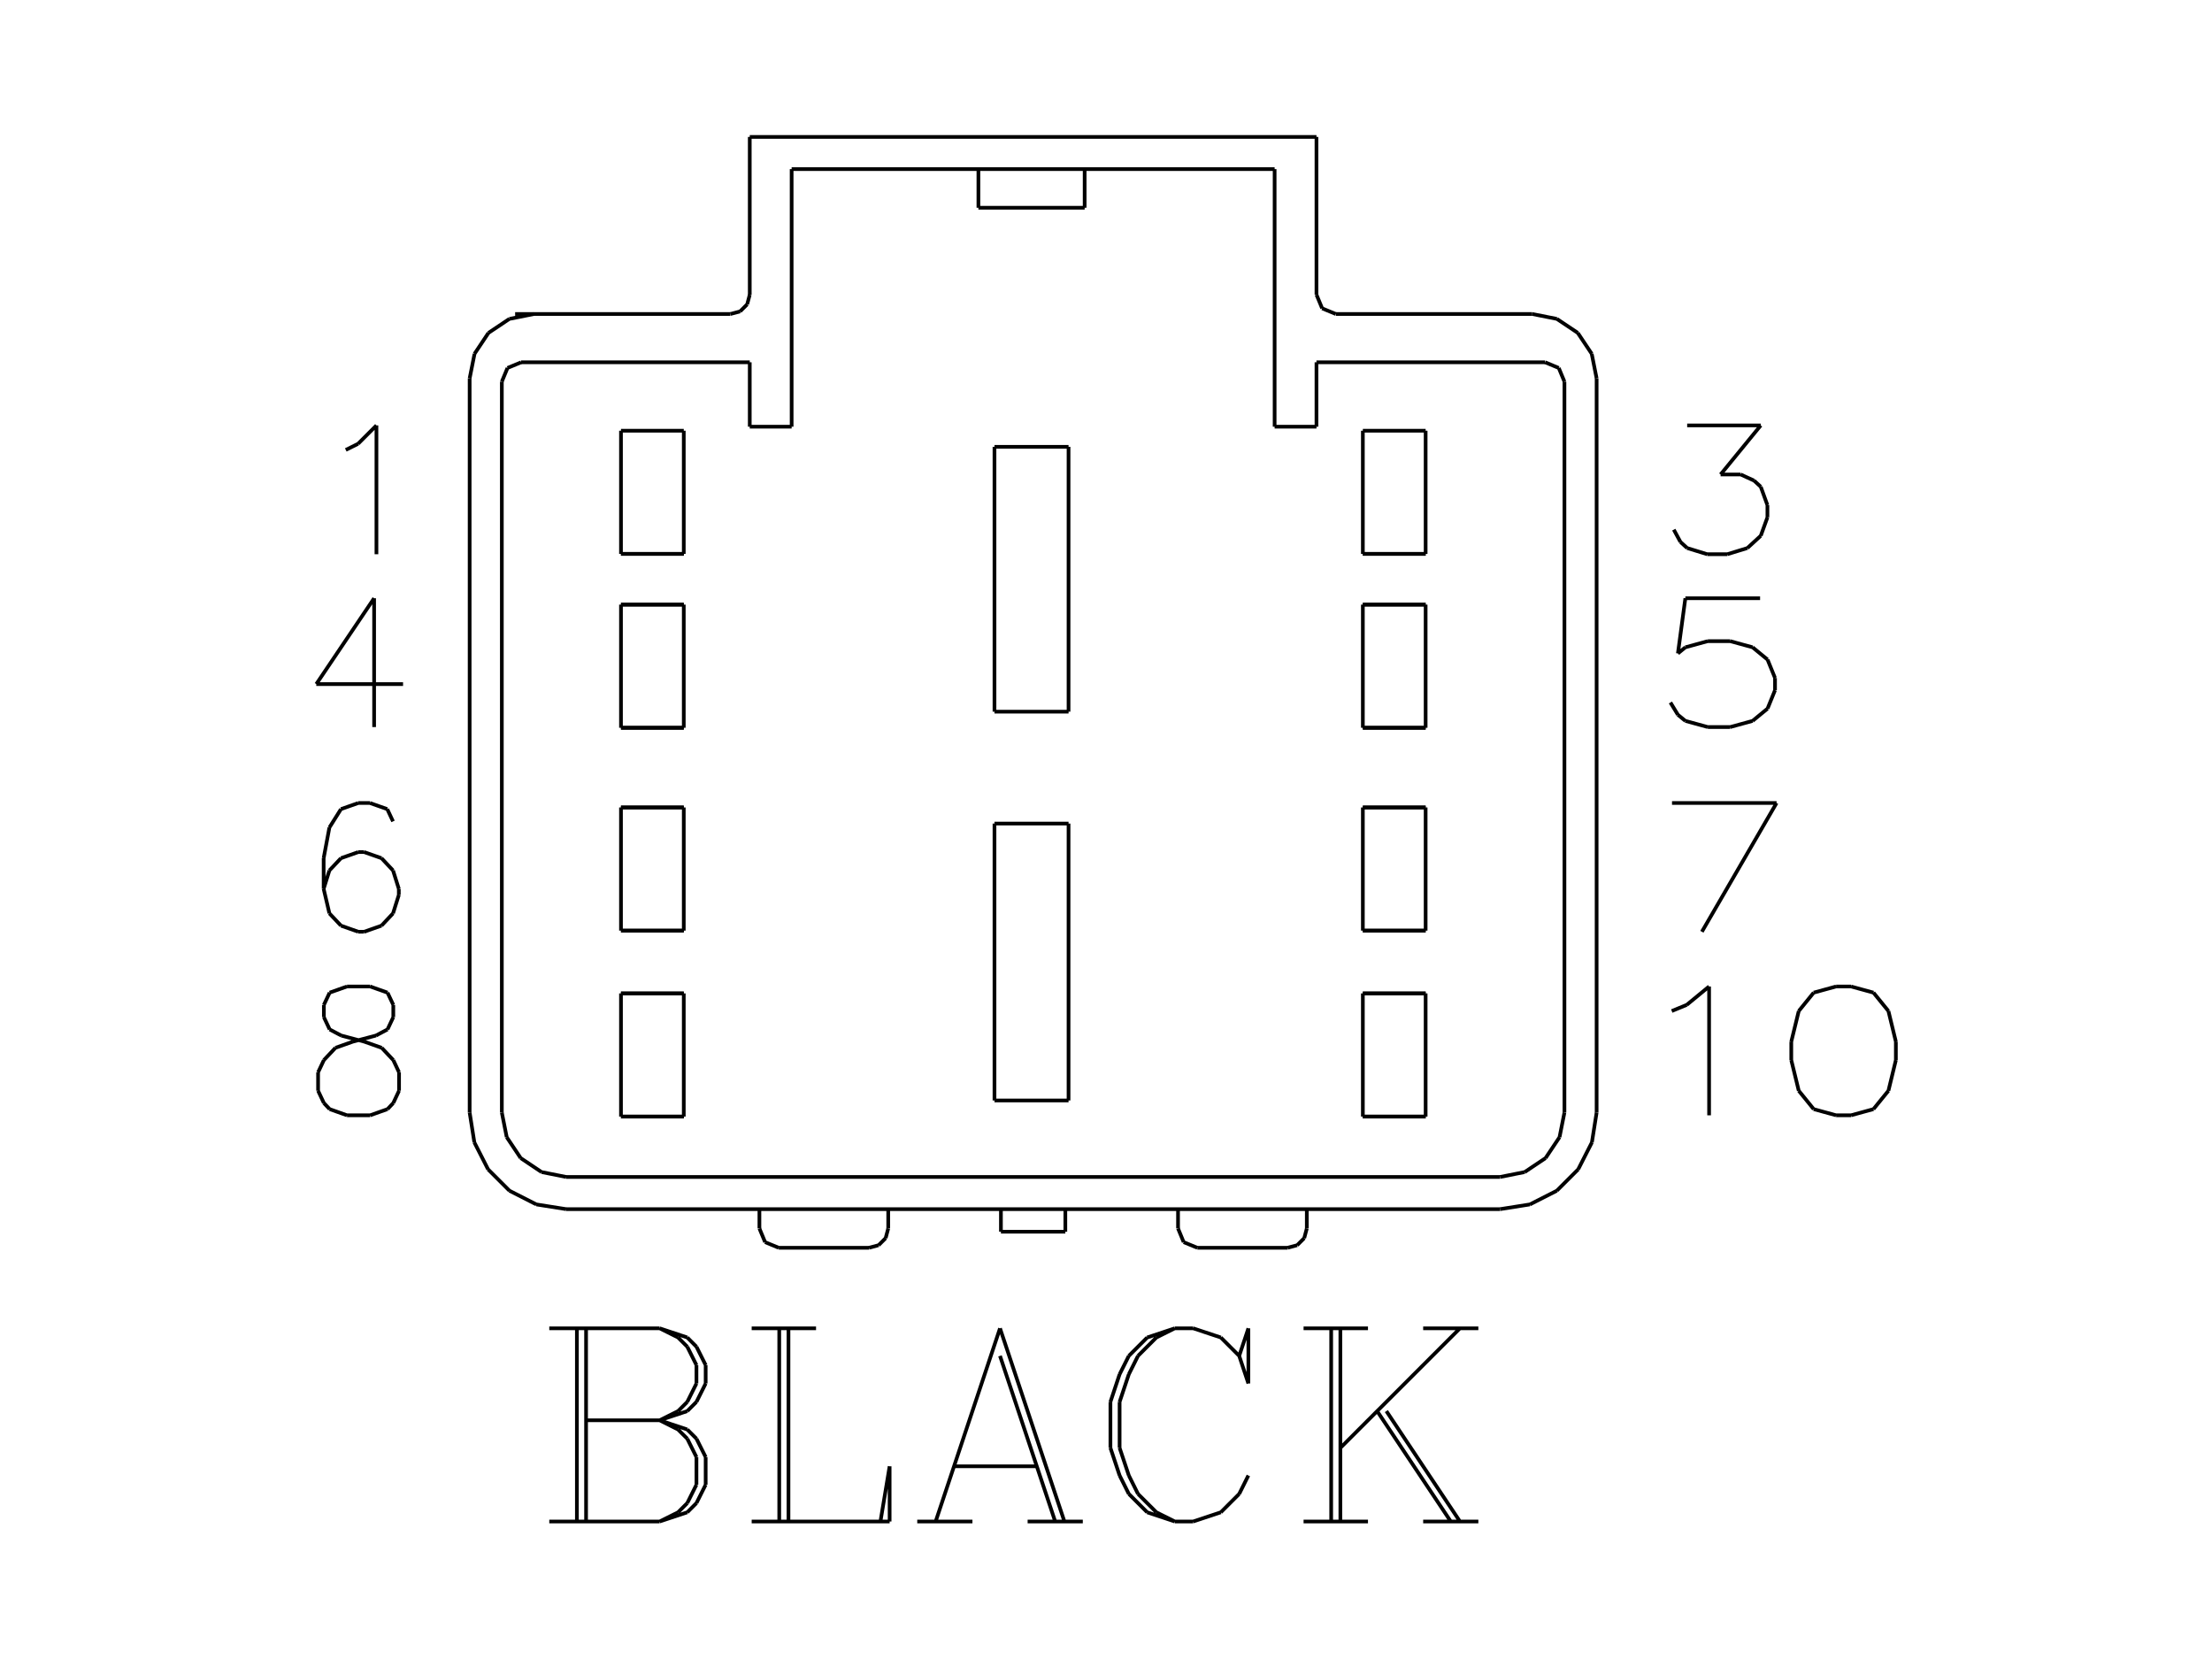 <?xml version="1.0" standalone="no"?><svg xmlns="http://www.w3.org/2000/svg" width="600.000" height="450.000" viewBox="0.0 0.0 600.000 450.000" version="1.1">
<title>Acme Converter - Post-processed with EDS-Designer: 14.44 (info@symca.com)</title>
<desc>Acme Converter - Post-processed with EDS-Designer: 14.44 (info@symca.com)</desc>
<g id="EDS_STYLE_GROUP" fill="none" stroke="black" stroke-width="1.0">
<g id="0" display="visible">
<path d="M214.73 45.87L214.73 115.74"/>
<path d="M203.37 98.27L203.37 115.74"/>
<path d="M214.73 45.87L345.74 45.87"/>
<path d="M265.39 56.35L294.21 56.35"/>
<path d="M93.79 122.04L97.12 120.38M97.12 120.38L102.11 115.39M102.11 115.39L102.11 150.33"/>
<path d="M457.64 115.39L477.6 115.39M477.6 115.39L466.71 128.7M466.71 128.7L472.15 128.7M472.15 128.7L475.78 130.36M475.78 130.36L477.6 132.03M477.6 132.03L479.41 137.02M479.41 137.02L479.41 140.34M479.41 140.34L477.6 145.33M477.6 145.33L473.97 148.66M473.97 148.66L468.53 150.33M468.53 150.33L463.08 150.33M463.08 150.33L457.64 148.66M457.64 148.66L455.82 147M455.82 147L454.01 143.67"/>
<path d="M101.48 162.27L85.79 185.56M85.79 185.56L109.33 185.56M101.48 162.27L101.48 197.21"/>
<path d="M477.42 162.27L457.15 162.27M457.15 162.27L455.13 177.24M455.13 177.24L457.15 175.58M457.15 175.58L463.23 173.91M463.23 173.91L469.31 173.91M469.31 173.91L475.39 175.58M475.39 175.58L479.44 178.91M479.44 178.91L481.47 183.9M481.47 183.9L481.47 187.22M481.47 187.22L479.44 192.21M479.44 192.21L475.39 195.54M475.39 195.54L469.31 197.21M469.31 197.21L463.23 197.21M463.23 197.21L457.15 195.54M457.15 195.54L455.13 193.88M455.13 193.88L453.1 190.55"/>
<path d="M156.48 412.7L156.48 360.3M158.97 360.3L158.97 412.7M148.99 360.3L178.93 360.3M178.93 360.3L186.42 362.79M186.42 362.79L188.91 365.29M188.91 365.29L191.41 370.28M191.41 370.28L191.41 375.27M191.41 375.27L188.91 380.26M188.91 380.26L186.42 382.76M186.42 382.76L178.93 385.25M178.93 360.3L183.92 362.79M183.92 362.79L186.42 365.29M186.42 365.29L188.91 370.28M188.91 370.28L188.91 375.27M188.91 375.27L186.42 380.26M186.42 380.26L183.92 382.76M183.92 382.76L178.93 385.25M158.97 385.25L178.93 385.25M178.93 385.25L186.42 387.75M186.42 387.75L188.91 390.24M188.91 390.24L191.41 395.23M191.41 395.23L191.41 402.72M191.41 402.72L188.91 407.71M188.91 407.71L186.42 410.21M186.42 410.21L178.93 412.7M178.93 412.7L148.99 412.7M178.93 385.25L183.92 387.75M183.92 387.75L186.42 390.24M186.42 390.24L188.91 395.23M188.91 395.23L188.91 402.72M188.91 402.72L186.42 407.71M186.42 407.71L183.92 410.21M183.92 410.21L178.93 412.7M211.37 412.7L211.37 360.3M213.87 360.3L213.87 412.7M203.89 360.3L221.35 360.3M203.89 412.7L241.31 412.7M241.31 412.7L241.31 397.73M241.31 397.73L238.82 412.7M271.25 360.3L253.79 412.7M271.25 360.3L288.72 412.7M271.25 367.78L286.22 412.7M258.78 397.73L281.23 397.73M248.8 412.7L263.77 412.7M278.74 412.7L293.71 412.7M336.13 367.78L338.62 375.27M338.62 375.27L338.62 360.3M338.62 360.3L336.13 367.78M336.13 367.78L331.14 362.79M331.14 362.79L323.65 360.3M323.65 360.3L318.66 360.3M318.66 360.3L311.18 362.79M311.18 362.79L306.19 367.78M306.19 367.78L303.69 372.77M303.69 372.77L301.2 380.26M301.2 380.26L301.2 392.74M301.2 392.74L303.69 400.22M303.69 400.22L306.19 405.22M306.19 405.22L311.18 410.21M311.18 410.21L318.66 412.7M318.66 412.7L323.65 412.7M323.65 412.7L331.14 410.21M331.14 410.21L336.13 405.22M336.13 405.22L338.62 400.22M318.66 360.3L313.67 362.79M313.67 362.79L308.68 367.78M308.68 367.78L306.19 372.77M306.19 372.77L303.69 380.26M303.69 380.26L303.69 392.74M303.69 392.74L306.19 400.22M306.19 400.22L308.68 405.22M308.68 405.22L313.67 410.21M313.67 410.21L318.66 412.7M361.08 412.7L361.08 360.3M363.57 360.3L363.57 412.7M396.01 360.3L363.57 392.74M376.05 382.76L396.01 412.7M373.55 382.76L393.52 412.7M353.59 360.3L371.06 360.3M386.03 360.3L401 360.3M353.59 412.7L371.06 412.7M386.03 412.7L401 412.7"/>
<path d="M136.12 103.52L136.12 301.78"/>
<path d="M369.67 164L386.7 164"/>
<path d="M386.7 150.24L369.67 150.24"/>
<path d="M185.47 164L168.44 164"/>
<path d="M168.44 150.24L185.47 150.24"/>
<path d="M369.67 219.02L369.67 252.43"/>
<path d="M369.67 252.43L386.7 252.43"/>
<path d="M386.7 252.43L386.7 219.02"/>
<path d="M386.7 219.02L369.67 219.02"/>
<path d="M185.47 219.02L185.47 252.43"/>
<path d="M185.47 252.43L168.44 252.43"/>
<path d="M168.44 252.43L168.44 219.02"/>
<path d="M168.44 219.02L185.47 219.02"/>
<path d="M386.7 302.87L369.67 302.87"/>
<path d="M168.44 302.87L185.47 302.87"/>
<path d="M369.67 252.43L386.7 252.43"/>
<path d="M386.7 269.46L369.67 269.46"/>
<path d="M369.67 269.46L369.67 302.87"/>
<path d="M369.67 302.87L386.7 302.87"/>
<path d="M386.7 302.87L386.7 269.46"/>
<path d="M386.7 269.46L369.67 269.46"/>
<path d="M185.47 252.43L168.44 252.43"/>
<path d="M168.44 269.46L185.47 269.46"/>
<path d="M185.47 269.46L185.47 302.87"/>
<path d="M185.47 302.87L168.44 302.87"/>
<path d="M168.44 302.87L168.44 269.46"/>
<path d="M168.44 269.46L185.47 269.46"/>
<path d="M369.67 197.41L386.7 197.41"/>
<path d="M185.47 197.41L168.44 197.41"/>
<path d="M369.67 219.02L386.7 219.02"/>
<path d="M185.47 219.02L168.44 219.02"/>
<path d="M369.67 164L369.67 197.41"/>
<path d="M369.67 197.41L386.7 197.41"/>
<path d="M386.7 197.41L386.7 164"/>
<path d="M386.7 164L369.67 164"/>
<path d="M185.47 164L185.47 197.41"/>
<path d="M185.47 197.41L168.44 197.41"/>
<path d="M168.44 197.41L168.44 164"/>
<path d="M168.44 164L185.47 164"/>
<path d="M357.09 37.14L203.37 37.14"/>
<path d="M369.67 116.83L369.67 150.24"/>
<path d="M369.67 150.24L386.7 150.24"/>
<path d="M386.7 150.24L386.7 116.83"/>
<path d="M386.7 116.83L369.67 116.83"/>
<path d="M185.47 116.83L185.47 150.24"/>
<path d="M185.47 150.24L168.44 150.24"/>
<path d="M168.44 150.24L168.44 116.83"/>
<path d="M168.44 116.83L185.47 116.83"/>
<path d="M153.59 319.25L406.88 319.25"/>
<path d="M136.12 301.78L137.45 308.46M137.45 308.46L141.24 314.13M141.24 314.13L146.9 317.92M146.9 317.92L153.59 319.25"/>
<path d="M127.39 102.64L127.39 301.78"/>
<path d="M153.59 327.98L406.88 327.98"/>
<path d="M127.39 301.78L128.67 309.88M128.67 309.88L132.39 317.18M132.39 317.18L138.19 322.98M138.19 322.98L145.49 326.7M145.49 326.7L153.59 327.98"/>
<path d="M198.13 85.17L139.73 85.17"/>
<path d="M144.85 85.17L138.17 86.5M138.17 86.5L132.5 90.29M132.5 90.29L128.72 95.96M128.72 95.96L127.39 102.64"/>
<path d="M198.13 85.17L200.75 84.47M200.75 84.47L202.67 82.55M202.67 82.55L203.37 79.93"/>
<path d="M433.08 102.64L433.08 301.78"/>
<path d="M433.08 102.64L431.75 95.96M431.75 95.96L427.96 90.29M427.96 90.29L422.3 86.5M422.3 86.5L415.61 85.17"/>
<path d="M424.35 103.52L424.35 301.78"/>
<path d="M406.88 319.25L413.56 317.92M413.56 317.92L419.23 314.13M419.23 314.13L423.02 308.46M423.02 308.46L424.35 301.78"/>
<path d="M406.88 327.98L414.97 326.7M414.97 326.7L422.28 322.98M422.28 322.98L428.08 317.18M428.08 317.18L431.8 309.88M431.8 309.88L433.08 301.78"/>
<path d="M357.09 98.27L357.09 115.74"/>
<path d="M357.09 79.93L358.63 83.64M358.63 83.64L362.33 85.17"/>
<path d="M362.33 85.17L415.61 85.17"/>
<path d="M203.37 98.27L141.36 98.27"/>
<path d="M345.74 45.87L345.74 115.74"/>
<path d="M357.09 98.27L419.11 98.27"/>
<path d="M345.74 115.74L357.09 115.74"/>
<path d="M141.36 98.27L137.66 99.81M137.66 99.81L136.12 103.52"/>
<path d="M424.35 103.52L422.81 99.81M422.81 99.81L419.11 98.27"/>
<path d="M271.5 327.98L271.5 334.1"/>
<path d="M271.5 334.1L288.97 334.1"/>
<path d="M288.97 334.1L288.97 327.98"/>
<path d="M240.93 327.98L240.93 333.22"/>
<path d="M235.69 338.46L211.23 338.46"/>
<path d="M205.99 333.22L205.99 327.98"/>
<path d="M205.99 333.22L207.53 336.93M207.53 336.93L211.23 338.46"/>
<path d="M235.69 338.46L238.31 337.76M238.31 337.76L240.23 335.84M240.23 335.84L240.93 333.22"/>
<path d="M319.54 333.22L321.07 336.93M321.07 336.93L324.78 338.46"/>
<path d="M324.78 338.46L349.23 338.46"/>
<path d="M354.47 333.22L354.47 327.98"/>
<path d="M349.23 338.46L351.85 337.76M351.85 337.76L353.77 335.84M353.77 335.84L354.47 333.22"/>
<path d="M319.54 327.98L319.54 333.22"/>
<path d="M203.37 115.74L214.73 115.74"/>
<path d="M203.37 37.14L203.37 79.93"/>
<path d="M357.09 37.14L357.09 79.93"/>
<path d="M294.21 56.35L294.21 45.87"/>
<path d="M289.84 193.04L289.84 121.2"/>
<path d="M265.39 56.35L265.39 45.87"/>
<path d="M269.75 193.04L269.75 121.2"/>
<path d="M269.75 121.2L289.84 121.2"/>
<path d="M269.75 193.04L289.84 193.04"/>
<path d="M269.75 223.39L289.84 223.39"/>
<path d="M269.75 298.5L289.84 298.5"/>
<path d="M269.75 298.5L269.75 223.39"/>
<path d="M289.84 298.5L289.84 223.39"/>
<path d="M106.61 222.8L105.04 219.47M105.04 219.47L100.34 217.81M100.34 217.81L97.2 217.81M97.2 217.81L92.49 219.47M92.49 219.47L89.35 224.46M89.35 224.46L87.79 232.78M87.79 232.78L87.79 241.1M87.79 241.1L89.35 247.75M89.35 247.75L92.49 251.08M92.49 251.08L97.2 252.74M97.2 252.74L98.77 252.74M98.77 252.74L103.48 251.08M103.48 251.08L106.61 247.75M106.61 247.75L108.18 242.76M108.18 242.76L108.18 241.1M108.18 241.1L106.61 236.11M106.61 236.11L103.48 232.78M103.48 232.78L98.77 231.12M98.77 231.12L97.2 231.12M97.2 231.12L92.49 232.78M92.49 232.78L89.35 236.11M89.35 236.11L87.79 241.1"/>
<path d="M453.53 217.81L481.89 217.81M481.89 217.81L461.63 252.74"/>
<path d="M94.12 267.58L89.42 269.25M89.42 269.25L87.85 272.57M87.85 272.57L87.85 275.9M87.85 275.9L89.42 279.23M89.42 279.23L92.56 280.89M92.56 280.89L98.83 282.55M98.83 282.55L103.54 284.22M103.54 284.22L106.68 287.55M106.68 287.55L108.24 290.87M108.24 290.87L108.24 295.86M108.24 295.86L106.68 299.19M106.68 299.19L105.11 300.85M105.11 300.85L100.4 302.52M100.4 302.52L94.12 302.52M94.12 302.52L89.42 300.85M89.42 300.85L87.85 299.19M87.85 299.19L86.28 295.86M86.28 295.86L86.28 290.87M86.28 290.87L87.85 287.55M87.85 287.55L90.99 284.22M90.99 284.22L95.69 282.55M95.69 282.55L101.97 280.89M101.97 280.89L105.11 279.23M105.11 279.23L106.68 275.9M106.68 275.9L106.68 272.57M106.68 272.57L105.11 269.25M105.11 269.25L100.4 267.58M100.4 267.58L94.12 267.58"/>
<path d="M453.46 274.24L457.52 272.57M457.52 272.57L463.59 267.58M463.59 267.58L463.59 302.52M498.04 267.58L491.96 269.25M491.96 269.25L487.91 274.24M487.91 274.24L485.88 282.55M485.88 282.55L485.88 287.55M485.88 287.55L487.91 295.86M487.91 295.86L491.96 300.85M491.96 300.85L498.04 302.52M498.04 302.52L502.09 302.52M502.09 302.52L508.17 300.85M508.17 300.85L512.23 295.86M512.23 295.86L514.25 287.55M514.25 287.55L514.25 282.55M514.25 282.55L512.23 274.24M512.23 274.24L508.17 269.25M508.17 269.25L502.09 267.58M502.09 267.58L498.04 267.58"/>
</g>
</g>
</svg>
